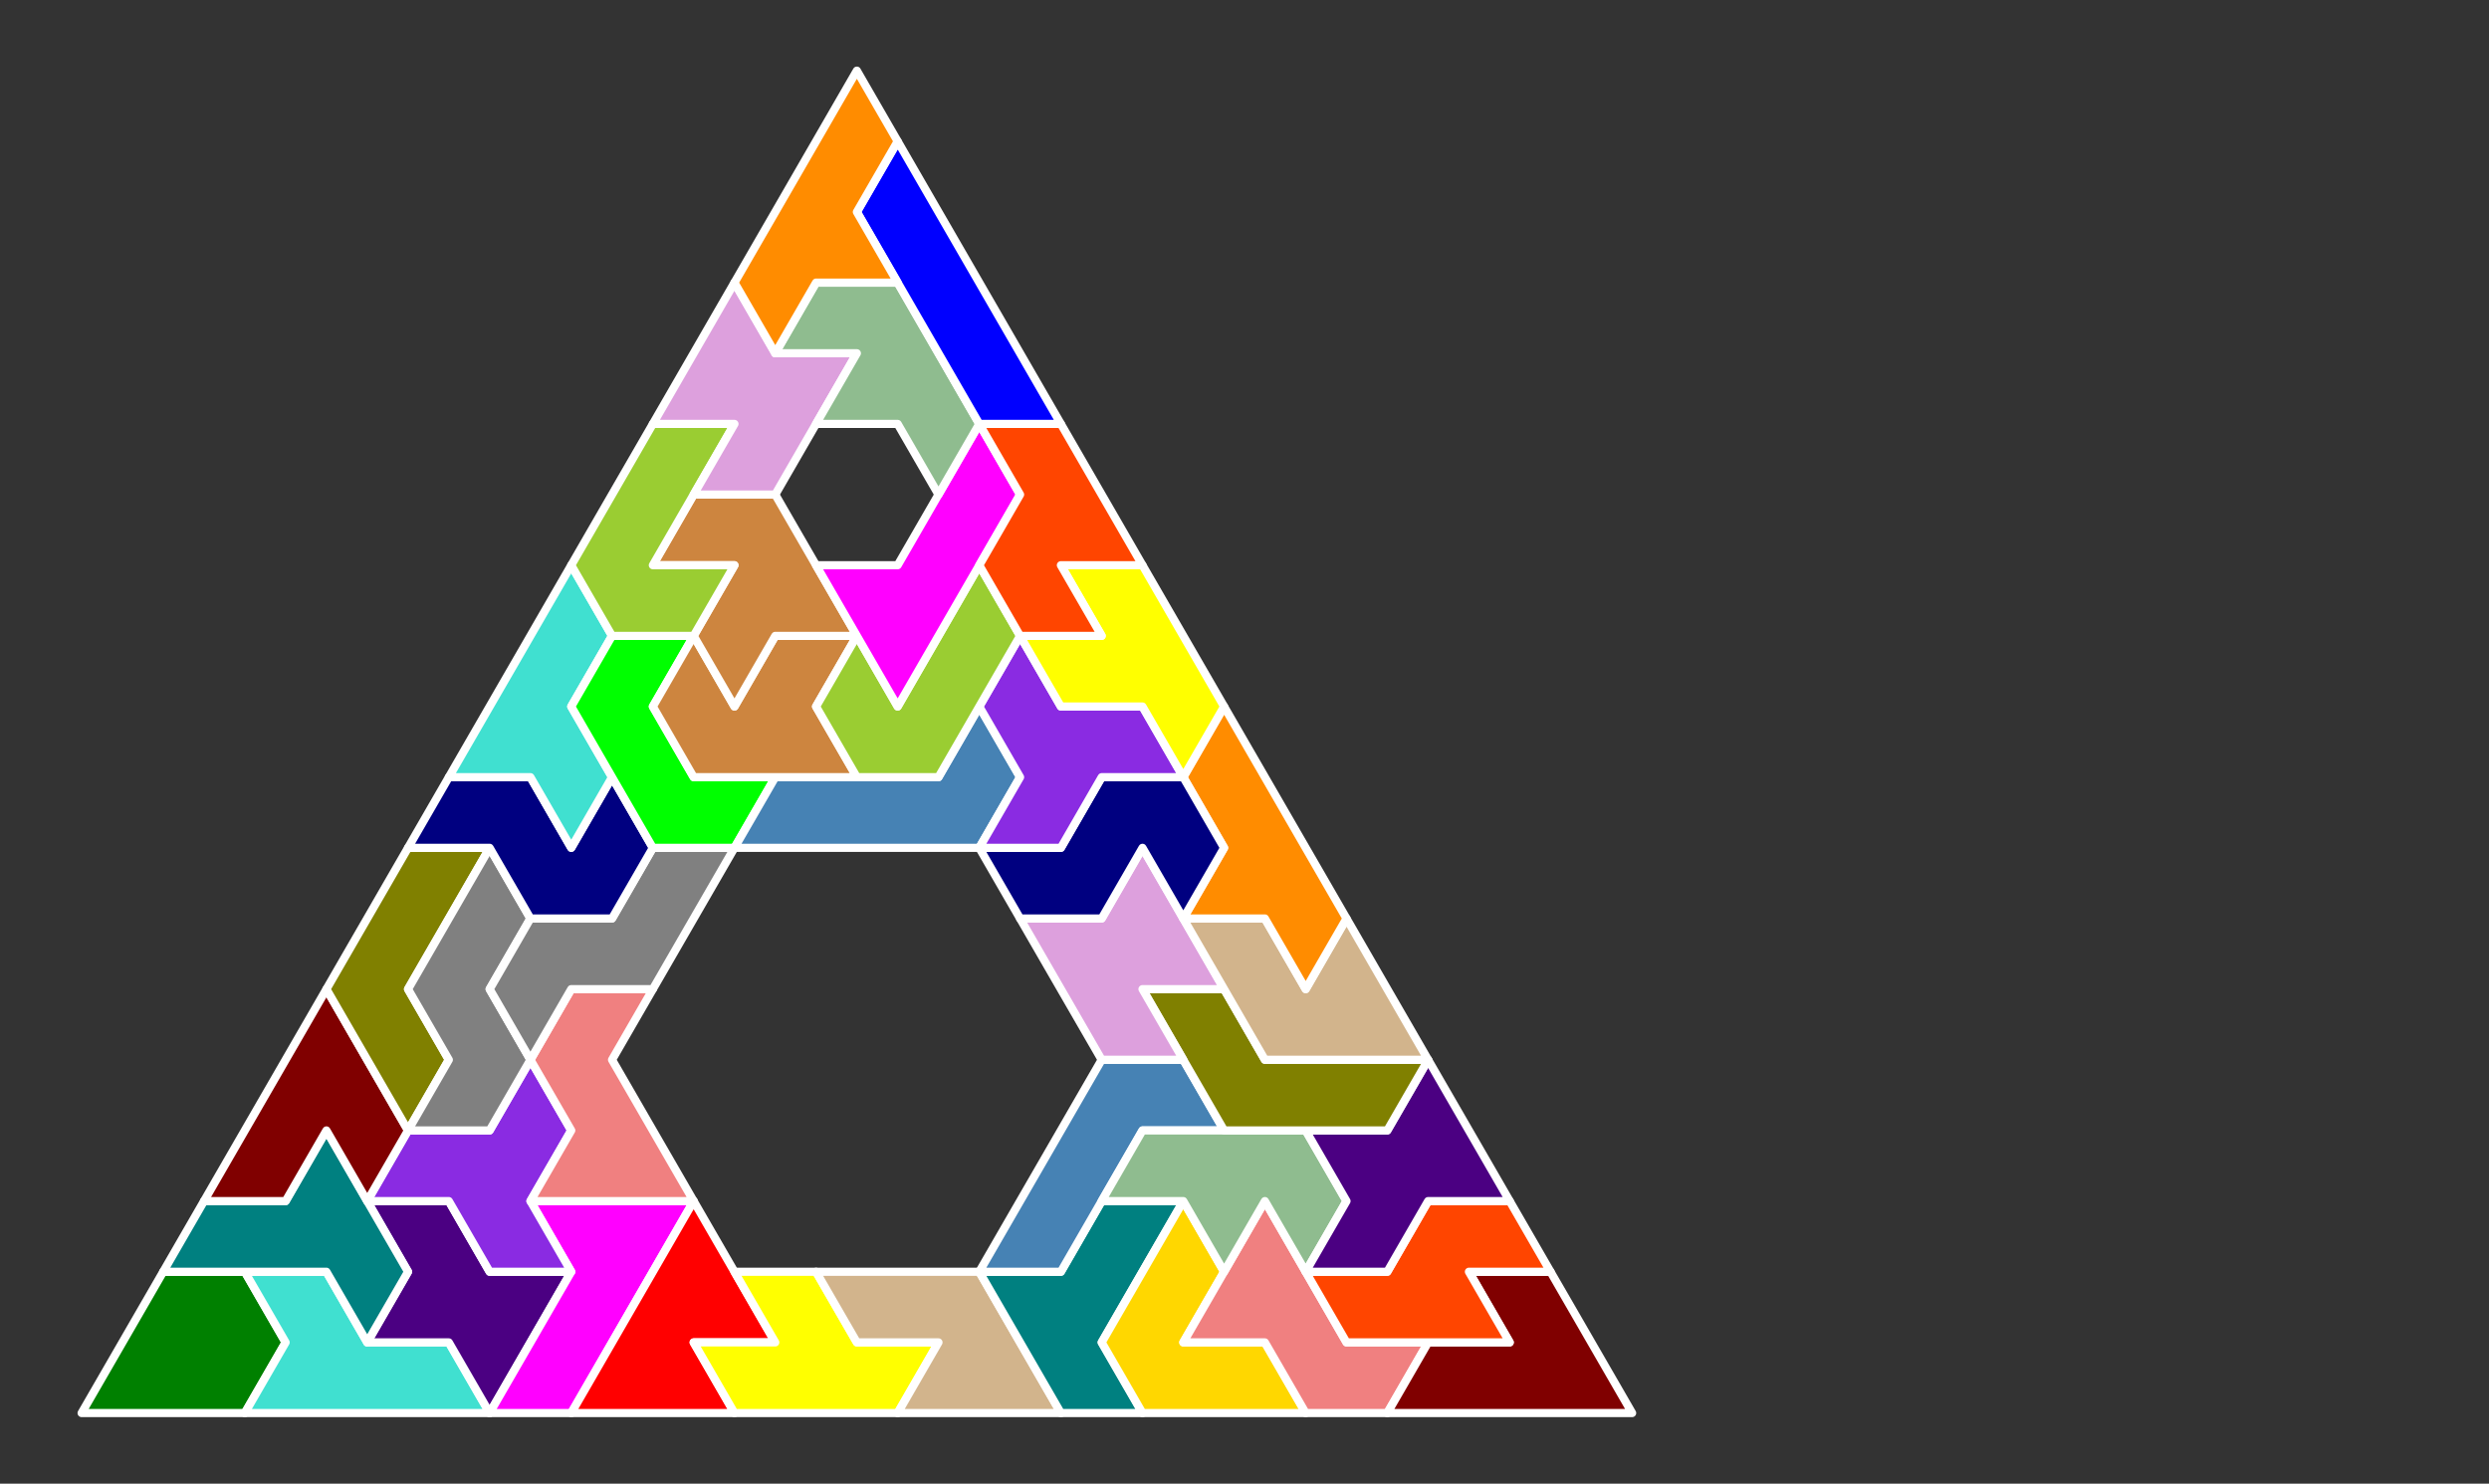 <?xml version="1.0" standalone="no"?>
<!-- Created by Polyform Puzzler (http://puzzler.sourceforge.net/) -->
<svg width="305.000" height="181.865"
     viewBox="0 0 305.000 181.865"
     xmlns="http://www.w3.org/2000/svg"
     xmlns:xlink="http://www.w3.org/1999/xlink">
<rect x="0" y="0" width="305.000" height="181.865" fill="#333333" stroke="none"/>
<g>
<polygon fill="green" stroke="white"
         stroke-width="1" stroke-linejoin="round"
         points="10.000,173.205 30.000,173.205 35.000,164.545 30.000,155.885 20.000,155.885">
<desc>D7</desc>
</polygon>
<polygon fill="turquoise" stroke="white"
         stroke-width="1" stroke-linejoin="round"
         points="30.000,173.205 60.000,173.205 55.000,164.545 45.000,164.545 40.000,155.885 30.000,155.885 35.000,164.545">
<desc>h7</desc>
</polygon>
<polygon fill="indigo" stroke="white"
         stroke-width="1" stroke-linejoin="round"
         points="55.000,164.545 60.000,173.205 70.000,155.885 60.000,155.885 55.000,147.224 45.000,147.224 50.000,155.885 45.000,164.545">
<desc>x7</desc>
</polygon>
<polygon fill="magenta" stroke="white"
         stroke-width="1" stroke-linejoin="round"
         points="60.000,173.205 70.000,173.205 85.000,147.224 65.000,147.224 70.000,155.885">
<desc>p7</desc>
</polygon>
<polygon fill="red" stroke="white"
         stroke-width="1" stroke-linejoin="round"
         points="70.000,173.205 90.000,173.205 85.000,164.545 95.000,164.545 85.000,147.224">
<desc>M7</desc>
</polygon>
<polygon fill="yellow" stroke="white"
         stroke-width="1" stroke-linejoin="round"
         points="85.000,164.545 90.000,173.205 110.000,173.205 115.000,164.545 105.000,164.545 100.000,155.885 90.000,155.885 95.000,164.545">
<desc>y7</desc>
</polygon>
<polygon fill="tan" stroke="white"
         stroke-width="1" stroke-linejoin="round"
         points="110.000,173.205 130.000,173.205 120.000,155.885 100.000,155.885 105.000,164.545 115.000,164.545">
<desc>U7</desc>
</polygon>
<polygon fill="teal" stroke="white"
         stroke-width="1" stroke-linejoin="round"
         points="125.000,164.545 130.000,173.205 140.000,173.205 135.000,164.545 145.000,147.224 135.000,147.224 130.000,155.885 120.000,155.885">
<desc>T7</desc>
</polygon>
<polygon fill="gold" stroke="white"
         stroke-width="1" stroke-linejoin="round"
         points="135.000,164.545 140.000,173.205 160.000,173.205 155.000,164.545 145.000,164.545 150.000,155.885 145.000,147.224">
<desc>V7</desc>
</polygon>
<polygon fill="lightcoral" stroke="white"
         stroke-width="1" stroke-linejoin="round"
         points="155.000,164.545 160.000,173.205 170.000,173.205 175.000,164.545 165.000,164.545 155.000,147.224 145.000,164.545">
<desc>q7</desc>
</polygon>
<polygon fill="maroon" stroke="white"
         stroke-width="1" stroke-linejoin="round"
         points="170.000,173.205 200.000,173.205 190.000,155.885 180.000,155.885 185.000,164.545 175.000,164.545">
<desc>G7</desc>
</polygon>
<polygon fill="teal" stroke="white"
         stroke-width="1" stroke-linejoin="round"
         points="40.000,155.885 45.000,164.545 50.000,155.885 40.000,138.564 35.000,147.224 25.000,147.224 20.000,155.885">
<desc>t7</desc>
</polygon>
<polygon fill="orangered" stroke="white"
         stroke-width="1" stroke-linejoin="round"
         points="160.000,155.885 165.000,164.545 185.000,164.545 180.000,155.885 190.000,155.885 185.000,147.224 175.000,147.224 170.000,155.885">
<desc>z7</desc>
</polygon>
<polygon fill="blueviolet" stroke="white"
         stroke-width="1" stroke-linejoin="round"
         points="55.000,147.224 60.000,155.885 70.000,155.885 65.000,147.224 70.000,138.564 65.000,129.904 60.000,138.564 50.000,138.564 45.000,147.224">
<desc>W7</desc>
</polygon>
<polygon fill="steelblue" stroke="white"
         stroke-width="1" stroke-linejoin="round"
         points="120.000,155.885 130.000,155.885 140.000,138.564 150.000,138.564 145.000,129.904 135.000,129.904">
<desc>l7</desc>
</polygon>
<polygon fill="darkseagreen" stroke="white"
         stroke-width="1" stroke-linejoin="round"
         points="145.000,147.224 150.000,155.885 155.000,147.224 160.000,155.885 165.000,147.224 160.000,138.564 140.000,138.564 135.000,147.224">
<desc>f7</desc>
</polygon>
<polygon fill="indigo" stroke="white"
         stroke-width="1" stroke-linejoin="round"
         points="160.000,155.885 170.000,155.885 175.000,147.224 185.000,147.224 175.000,129.904 170.000,138.564 160.000,138.564 165.000,147.224">
<desc>X7</desc>
</polygon>
<polygon fill="maroon" stroke="white"
         stroke-width="1" stroke-linejoin="round"
         points="25.000,147.224 35.000,147.224 40.000,138.564 45.000,147.224 50.000,138.564 40.000,121.244">
<desc>g7</desc>
</polygon>
<polygon fill="lightcoral" stroke="white"
         stroke-width="1" stroke-linejoin="round"
         points="65.000,147.224 85.000,147.224 75.000,129.904 80.000,121.244 70.000,121.244 65.000,129.904 70.000,138.564">
<desc>Q7</desc>
</polygon>
<polygon fill="olive" stroke="white"
         stroke-width="1" stroke-linejoin="round"
         points="45.000,129.904 50.000,138.564 55.000,129.904 50.000,121.244 60.000,103.923 50.000,103.923 40.000,121.244">
<desc>R7</desc>
</polygon>
<polygon fill="gray" stroke="white"
         stroke-width="1" stroke-linejoin="round"
         points="50.000,138.564 60.000,138.564 65.000,129.904 60.000,121.244 65.000,112.583 60.000,103.923 50.000,121.244 55.000,129.904">
<desc>n7</desc>
</polygon>
<polygon fill="olive" stroke="white"
         stroke-width="1" stroke-linejoin="round"
         points="145.000,129.904 150.000,138.564 170.000,138.564 175.000,129.904 155.000,129.904 150.000,121.244 140.000,121.244">
<desc>r7</desc>
</polygon>
<polygon fill="gray" stroke="white"
         stroke-width="1" stroke-linejoin="round"
         points="60.000,121.244 65.000,129.904 70.000,121.244 80.000,121.244 90.000,103.923 80.000,103.923 75.000,112.583 65.000,112.583">
<desc>N7</desc>
</polygon>
<polygon fill="plum" stroke="white"
         stroke-width="1" stroke-linejoin="round"
         points="130.000,121.244 135.000,129.904 145.000,129.904 140.000,121.244 150.000,121.244 140.000,103.923 135.000,112.583 125.000,112.583">
<desc>b7</desc>
</polygon>
<polygon fill="tan" stroke="white"
         stroke-width="1" stroke-linejoin="round"
         points="150.000,121.244 155.000,129.904 175.000,129.904 165.000,112.583 160.000,121.244 155.000,112.583 145.000,112.583">
<desc>u7</desc>
</polygon>
<polygon fill="darkorange" stroke="white"
         stroke-width="1" stroke-linejoin="round"
         points="155.000,112.583 160.000,121.244 165.000,112.583 150.000,86.603 145.000,95.263 150.000,103.923 145.000,112.583">
<desc>e7</desc>
</polygon>
<polygon fill="navy" stroke="white"
         stroke-width="1" stroke-linejoin="round"
         points="60.000,103.923 65.000,112.583 75.000,112.583 80.000,103.923 75.000,95.263 70.000,103.923 65.000,95.263 55.000,95.263 50.000,103.923">
<desc>S7</desc>
</polygon>
<polygon fill="navy" stroke="white"
         stroke-width="1" stroke-linejoin="round"
         points="120.000,103.923 125.000,112.583 135.000,112.583 140.000,103.923 145.000,112.583 150.000,103.923 145.000,95.263 135.000,95.263 130.000,103.923">
<desc>s7</desc>
</polygon>
<polygon fill="turquoise" stroke="white"
         stroke-width="1" stroke-linejoin="round"
         points="65.000,95.263 70.000,103.923 75.000,95.263 70.000,86.603 75.000,77.942 70.000,69.282 55.000,95.263">
<desc>H7</desc>
</polygon>
<polygon fill="lime" stroke="white"
         stroke-width="1" stroke-linejoin="round"
         points="75.000,95.263 80.000,103.923 90.000,103.923 95.000,95.263 85.000,95.263 80.000,86.603 85.000,77.942 75.000,77.942 70.000,86.603">
<desc>C7</desc>
</polygon>
<polygon fill="steelblue" stroke="white"
         stroke-width="1" stroke-linejoin="round"
         points="90.000,103.923 120.000,103.923 125.000,95.263 120.000,86.603 115.000,95.263 95.000,95.263">
<desc>L7</desc>
</polygon>
<polygon fill="blueviolet" stroke="white"
         stroke-width="1" stroke-linejoin="round"
         points="120.000,103.923 130.000,103.923 135.000,95.263 145.000,95.263 140.000,86.603 130.000,86.603 125.000,77.942 120.000,86.603 125.000,95.263">
<desc>w7</desc>
</polygon>
<polygon fill="peru" stroke="white"
         stroke-width="1" stroke-linejoin="round"
         points="80.000,86.603 85.000,95.263 105.000,95.263 100.000,86.603 105.000,77.942 95.000,77.942 90.000,86.603 85.000,77.942">
<desc>a7</desc>
</polygon>
<polygon fill="yellowgreen" stroke="white"
         stroke-width="1" stroke-linejoin="round"
         points="100.000,86.603 105.000,95.263 115.000,95.263 125.000,77.942 120.000,69.282 110.000,86.603 105.000,77.942">
<desc>j7</desc>
</polygon>
<polygon fill="yellow" stroke="white"
         stroke-width="1" stroke-linejoin="round"
         points="140.000,86.603 145.000,95.263 150.000,86.603 140.000,69.282 130.000,69.282 135.000,77.942 125.000,77.942 130.000,86.603">
<desc>Y7</desc>
</polygon>
<polygon fill="peru" stroke="white"
         stroke-width="1" stroke-linejoin="round"
         points="85.000,77.942 90.000,86.603 95.000,77.942 105.000,77.942 95.000,60.622 85.000,60.622 80.000,69.282 90.000,69.282">
<desc>A7</desc>
</polygon>
<polygon fill="magenta" stroke="white"
         stroke-width="1" stroke-linejoin="round"
         points="105.000,77.942 110.000,86.603 125.000,60.622 120.000,51.962 110.000,69.282 100.000,69.282">
<desc>P7</desc>
</polygon>
<polygon fill="yellowgreen" stroke="white"
         stroke-width="1" stroke-linejoin="round"
         points="70.000,69.282 75.000,77.942 85.000,77.942 90.000,69.282 80.000,69.282 90.000,51.962 80.000,51.962">
<desc>J7</desc>
</polygon>
<polygon fill="orangered" stroke="white"
         stroke-width="1" stroke-linejoin="round"
         points="120.000,69.282 125.000,77.942 135.000,77.942 130.000,69.282 140.000,69.282 130.000,51.962 120.000,51.962 125.000,60.622">
<desc>Z7</desc>
</polygon>
<polygon fill="plum" stroke="white"
         stroke-width="1" stroke-linejoin="round"
         points="85.000,60.622 95.000,60.622 105.000,43.301 95.000,43.301 90.000,34.641 80.000,51.962 90.000,51.962">
<desc>B7</desc>
</polygon>
<polygon fill="darkseagreen" stroke="white"
         stroke-width="1" stroke-linejoin="round"
         points="110.000,51.962 115.000,60.622 120.000,51.962 110.000,34.641 100.000,34.641 95.000,43.301 105.000,43.301 100.000,51.962">
<desc>F7</desc>
</polygon>
<polygon fill="blue" stroke="white"
         stroke-width="1" stroke-linejoin="round"
         points="115.000,43.301 120.000,51.962 130.000,51.962 110.000,17.321 105.000,25.981">
<desc>I7</desc>
</polygon>
<polygon fill="darkorange" stroke="white"
         stroke-width="1" stroke-linejoin="round"
         points="90.000,34.641 95.000,43.301 100.000,34.641 110.000,34.641 105.000,25.981 110.000,17.321 105.000,8.660">
<desc>E7</desc>
</polygon>
</g>
</svg>
